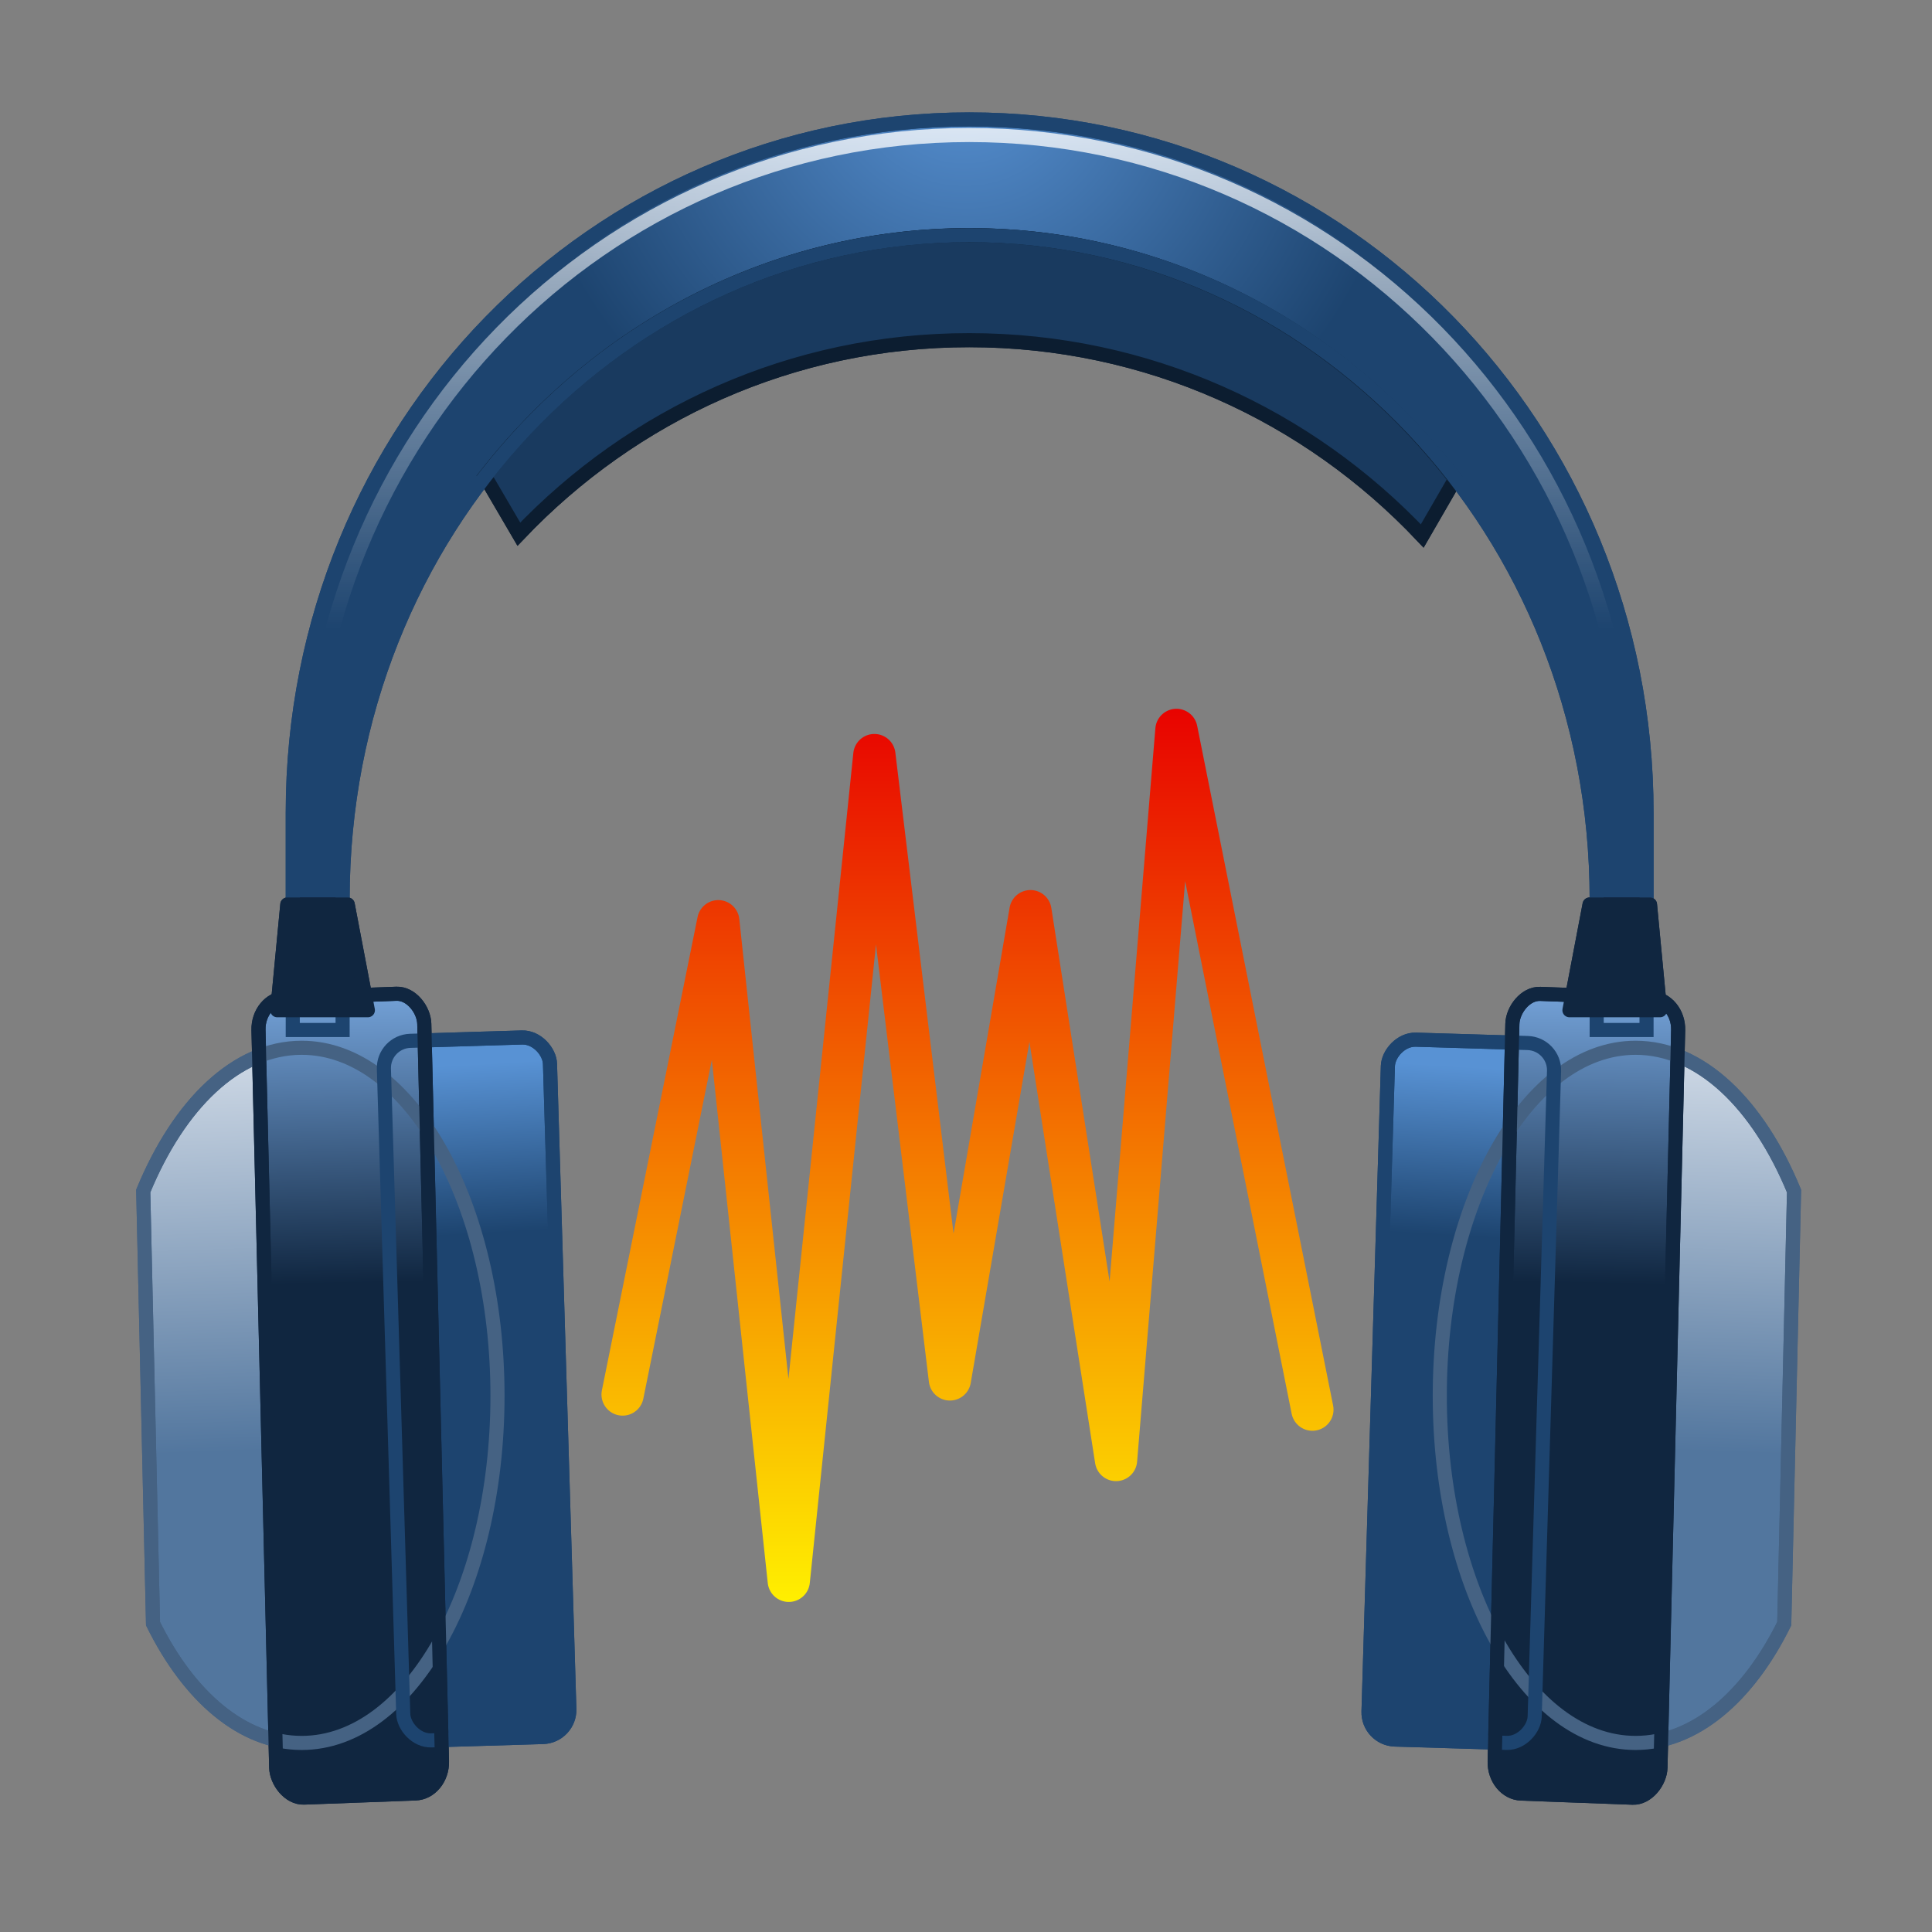 <?xml version="1.0" encoding="UTF-8" standalone="no"?>
<!-- Created with Inkscape (http://www.inkscape.org/) -->

<svg
   xmlns:dc="http://purl.org/dc/elements/1.1/"
   xmlns:cc="http://creativecommons.org/ns#"
   xmlns:rdf="http://www.w3.org/1999/02/22-rdf-syntax-ns#"
   xmlns:svg="http://www.w3.org/2000/svg"
   xmlns="http://www.w3.org/2000/svg"
   xmlns:xlink="http://www.w3.org/1999/xlink"
   xmlns:sodipodi="http://sodipodi.sourceforge.net/DTD/sodipodi-0.dtd"
   xmlns:inkscape="http://www.inkscape.org/namespaces/inkscape"
   width="256"
   height="256"
   id="svg5831"
   version="1.1"
   inkscape:version="0.92.3 (2405546, 2018-03-11)"
   sodipodi:docname="audacity.svg">
  <rect width="100%" height="100%" fill="#808080" stroke="none"/>
  <defs
     id="defs5833">
    <linearGradient
       inkscape:collect="always"
       xlink:href="#linearGradient5159"
       id="linearGradient5141"
       gradientUnits="userSpaceOnUse"
       gradientTransform="translate(-135,91.5)"
       x1="143.532"
       y1="93.437"
       x2="143.032"
       y2="79.181" />
    <linearGradient
       id="linearGradient5159">
      <stop
         id="stop5161"
         offset="0"
         style="stop-color:#52769e;stop-opacity:1;" />
      <stop
         id="stop5163"
         offset="1"
         style="stop-color:#d1dbe7;stop-opacity:1;" />
    </linearGradient>
    <linearGradient
       inkscape:collect="always"
       xlink:href="#linearGradient5165"
       id="linearGradient5143"
       gradientUnits="userSpaceOnUse"
       gradientTransform="translate(-137.682,87.412)"
       x1="151.34"
       y1="90.278"
       x2="151.165"
       y2="84.321" />
    <linearGradient
       id="linearGradient5165">
      <stop
         id="stop5167"
         offset="0"
         style="stop-color:#1d446f;stop-opacity:1;" />
      <stop
         id="stop5169"
         offset="1"
         style="stop-color:#5892d4;stop-opacity:1;" />
    </linearGradient>
    <radialGradient
       inkscape:collect="always"
       xlink:href="#linearGradient5171"
       id="radialGradient5145"
       gradientUnits="userSpaceOnUse"
       gradientTransform="matrix(-0.443,0.453,-0.465,-0.455,130.448,82.393)"
       cx="166.193"
       cy="46.834"
       fx="166.193"
       fy="46.834"
       r="24.266" />
    <linearGradient
       id="linearGradient5171">
      <stop
         id="stop5173"
         offset="0"
         style="stop-color:#5892d4;stop-opacity:1;" />
      <stop
         id="stop5175"
         offset="1"
         style="stop-color:#1d446f;stop-opacity:1;" />
    </linearGradient>
    <linearGradient
       inkscape:collect="always"
       xlink:href="#linearGradient5177"
       id="linearGradient5147"
       gradientUnits="userSpaceOnUse"
       gradientTransform="translate(-137.16,86.459)"
       x1="145.864"
       y1="92.855"
       x2="146.042"
       y2="82.354" />
    <linearGradient
       id="linearGradient5177">
      <stop
         id="stop5179"
         offset="0"
         style="stop-color:#102640;stop-opacity:1;" />
      <stop
         id="stop5181"
         offset="1"
         style="stop-color:#77a6dd;stop-opacity:1;" />
    </linearGradient>
    <linearGradient
       inkscape:collect="always"
       xlink:href="#linearGradient5159"
       id="linearGradient5149"
       gradientUnits="userSpaceOnUse"
       gradientTransform="matrix(-1,0,0,1,205.586,91.5)"
       x1="143.532"
       y1="93.437"
       x2="143.032"
       y2="79.181" />
    <linearGradient
       inkscape:collect="always"
       xlink:href="#linearGradient5165"
       id="linearGradient5151"
       gradientUnits="userSpaceOnUse"
       gradientTransform="translate(-208.237,85.295)"
       x1="151.34"
       y1="90.278"
       x2="151.165"
       y2="84.321" />
    <linearGradient
       inkscape:collect="always"
       xlink:href="#linearGradient5177"
       id="linearGradient5153"
       gradientUnits="userSpaceOnUse"
       gradientTransform="translate(-207.732,83.852)"
       x1="145.864"
       y1="92.855"
       x2="146.042"
       y2="82.354" />
    <linearGradient
       inkscape:collect="always"
       xlink:href="#linearGradient5189"
       id="linearGradient5155"
       gradientUnits="userSpaceOnUse"
       x1="36.164"
       y1="133.542"
       x2="36.164"
       y2="155.995" />
    <linearGradient
       id="linearGradient5189"
       inkscape:collect="always">
      <stop
         id="stop5191"
         offset="0"
         style="stop-color:#ffffff;stop-opacity:1;" />
      <stop
         id="stop5193"
         offset="1"
         style="stop-color:#ffffff;stop-opacity:0;" />
    </linearGradient>
    <linearGradient
       inkscape:collect="always"
       xlink:href="#linearGradient5183"
       id="linearGradient5157"
       gradientUnits="userSpaceOnUse"
       gradientTransform="translate(109.25,11.055)"
       x1="35.601"
       y1="158.726"
       x2="35.601"
       y2="190.476" />
    <linearGradient
       id="linearGradient5183">
      <stop
         id="stop5185"
         offset="0"
         style="stop-color:#e80000;stop-opacity:1" />
      <stop
         id="stop5187"
         offset="1"
         style="stop-color:#fff000;stop-opacity:1" />
    </linearGradient>
    <radialGradient
       cx="4.993"
       cy="43.5"
       r="2.5"
       fx="4.993"
       fy="43.5"
       id="radialGradient2455"
       xlink:href="#linearGradient3688-166-749-6"
       gradientUnits="userSpaceOnUse"
       gradientTransform="matrix(2.004,0,0,1.4,27.988,-17.4)" />
    <linearGradient
       id="linearGradient3688-166-749-6">
      <stop
         id="stop2883-3"
         style="stop-color:#181818;stop-opacity:1"
         offset="0" />
      <stop
         id="stop2885-68"
         style="stop-color:#181818;stop-opacity:0"
         offset="1" />
    </linearGradient>
    <radialGradient
       cx="4.993"
       cy="43.5"
       r="2.5"
       fx="4.993"
       fy="43.5"
       id="radialGradient2457"
       xlink:href="#linearGradient3688-464-309-5"
       gradientUnits="userSpaceOnUse"
       gradientTransform="matrix(2.004,0,0,1.4,-20.012,-104.4)" />
    <linearGradient
       id="linearGradient3688-464-309-5">
      <stop
         id="stop2889-7"
         style="stop-color:#181818;stop-opacity:1"
         offset="0" />
      <stop
         id="stop2891-4"
         style="stop-color:#181818;stop-opacity:0"
         offset="1" />
    </linearGradient>
    <linearGradient
       x1="25.058"
       y1="47.028"
       x2="25.058"
       y2="39.999"
       id="linearGradient2459"
       xlink:href="#linearGradient3702-501-757-4"
       gradientUnits="userSpaceOnUse" />
    <linearGradient
       id="linearGradient3702-501-757-4">
      <stop
         id="stop2895-3"
         style="stop-color:#181818;stop-opacity:0"
         offset="0" />
      <stop
         id="stop2897-5"
         style="stop-color:#181818;stop-opacity:1"
         offset="0.5" />
      <stop
         id="stop2899-69"
         style="stop-color:#181818;stop-opacity:0"
         offset="1" />
    </linearGradient>
  </defs>
  <sodipodi:namedview
     id="base"
     pagecolor="#ffffff"
     bordercolor="#666666"
     borderopacity="1.0"
     inkscape:pageopacity="0.0"
     inkscape:pageshadow="2"
     inkscape:zoom="3.2617188"
     inkscape:cx="128"
     inkscape:cy="128"
     inkscape:document-units="px"
     inkscape:current-layer="g892"
     showgrid="false"
     fit-margin-top="0"
     fit-margin-left="0"
     fit-margin-right="0"
     fit-margin-bottom="0"
     inkscape:window-width="1920"
     inkscape:window-height="1009"
     inkscape:window-x="0"
     inkscape:window-y="34"
     inkscape:window-maximized="1" />
  <g
     inkscape:label="Capa 1"
     inkscape:groupmode="layer"
     id="layer1"
     transform="translate(-307.429,-154.648)">
    <g
       style="display:inline;enable-background:new"
       id="g5126"
       transform="matrix(3.774,0,0,3.774,-108.621,-393.396)">
      <g
         transform="translate(108.957,11.284)"
         id="g4327-7"
         style="display:inline;enable-background:new">
        <path
           style="color:#000000;display:inline;overflow:visible;visibility:visible;fill:url(#linearGradient5141);fill-opacity:1;fill-rule:nonzero;stroke:#456283;stroke-width:0.495;stroke-opacity:1;marker:none;enable-background:accumulate"
           d="m 11.875,170.719 c -2.291,0 -4.309,1.989 -5.562,5.031 l 0.344,15.188 c 1.264,2.566 3.144,4.188 5.219,4.188 3.808,0 6.875,-5.451 6.875,-12.188 0,-6.737 -3.067,-12.219 -6.875,-12.219 z"
           id="path4061-2"
           inkscape:connector-curvature="0" />
        <rect
           style="color:#000000;display:inline;overflow:visible;visibility:visible;fill:url(#linearGradient5143);fill-opacity:1;fill-rule:nonzero;stroke:#1d446f;stroke-width:0.495;stroke-opacity:1;marker:none;enable-background:accumulate"
           id="rect4041-9"
           width="5.834"
           height="24.572"
           x="9.616"
           y="170.869"
           rx="0.955"
           ry="0.955"
           transform="rotate(-1.718)" />
        <path
           style="color:#000000;display:inline;overflow:visible;visibility:visible;fill:#193a5f;fill-opacity:1;fill-rule:nonzero;stroke:#0c1d30;stroke-width:0.495;stroke-opacity:1;marker:none;enable-background:accumulate"
           d="m 35.313,142.187 c -6.858,0 -12.972,3.292 -17,8.469 l 1.188,2.031 c 3.994,-4.201 9.584,-6.812 15.812,-6.812 6.263,0 11.9,2.633 15.906,6.875 l 1.156,-2 c -4.036,-5.228 -10.165,-8.562 -17.062,-8.562 z"
           id="rect4084-3-72"
           inkscape:connector-curvature="0" />
        <path
           style="color:#000000;display:inline;overflow:visible;visibility:visible;fill:url(#radialGradient5145);fill-opacity:1;fill-rule:nonzero;stroke:#1d446f;stroke-width:0.495;stroke-opacity:1;marker:none;enable-background:accumulate"
           d="m 35.313,138.125 c -13.172,0 -23.75,10.843 -23.75,24.344 v 7.625 h 1.75 v -4.594 c 0,-12.919 9.807,-23.312 22,-23.312 12.193,0 22.031,10.393 22.031,23.312 v 4.594 h 1.75 v -7.625 c 0,-13.501 -10.609,-24.344 -23.781,-24.344 z"
           id="rect4084-39"
           inkscape:connector-curvature="0" />
        <path
           style="fill:#102640;fill-opacity:1;stroke:#102640;stroke-width:0.495px;stroke-linecap:round;stroke-linejoin:round;stroke-opacity:1"
           d="m 11.018,169.401 h 3.182 l -0.707,-3.712 h -2.121 z"
           id="path4214-6"
           inkscape:connector-curvature="0"
           sodipodi:nodetypes="ccccc" />
        <rect
           style="color:#000000;display:inline;overflow:visible;visibility:visible;fill:url(#linearGradient5147);fill-opacity:1;fill-rule:nonzero;stroke:#102640;stroke-width:0.495;stroke-opacity:1;marker:none;enable-background:accumulate"
           id="rect4041-3-7"
           width="5.827"
           height="28.077"
           x="6.278"
           y="169.235"
           rx="0.954"
           ry="1.092"
           transform="matrix(0.999,-0.037,0.024,1,0,0)" />
        <path
           style="color:#000000;display:inline;overflow:visible;visibility:visible;fill:url(#linearGradient5149);fill-opacity:1;fill-rule:nonzero;stroke:#456283;stroke-width:0.495;stroke-opacity:1;marker:none;enable-background:accumulate"
           d="m 58.711,170.719 c 2.291,0 4.309,1.989 5.562,5.031 l -0.344,15.188 c -1.264,2.566 -3.144,4.188 -5.219,4.188 -3.808,0 -6.875,-5.451 -6.875,-12.188 0,-6.737 3.067,-12.219 6.875,-12.219 z"
           id="path4061-5-1"
           inkscape:connector-curvature="0" />
        <rect
           style="color:#000000;display:inline;overflow:visible;visibility:visible;fill:url(#linearGradient5151);fill-opacity:1;fill-rule:nonzero;stroke:#1d446f;stroke-width:0.495;stroke-opacity:1;marker:none;enable-background:accumulate"
           id="rect4041-2-4"
           width="5.834"
           height="24.572"
           x="-60.938"
           y="168.753"
           rx="0.955"
           ry="0.955"
           transform="matrix(-1,-0.03,-0.03,1,0,0)" />
        <path
           style="display:inline;fill:#102640;fill-opacity:1;stroke:#102640;stroke-width:0.495px;stroke-linecap:round;stroke-linejoin:round;stroke-opacity:1;enable-background:new"
           d="m 59.569,169.401 h -3.182 l 0.707,-3.712 h 2.121 z"
           id="path4214-9-0"
           inkscape:connector-curvature="0"
           sodipodi:nodetypes="ccccc" />
        <rect
           style="color:#000000;display:inline;overflow:visible;visibility:visible;fill:url(#linearGradient5153);fill-opacity:1;fill-rule:nonzero;stroke:#102640;stroke-width:0.495;stroke-opacity:1;marker:none;enable-background:accumulate"
           id="rect4041-3-9-5"
           width="5.827"
           height="28.077"
           x="-64.294"
           y="166.628"
           rx="0.954"
           ry="1.092"
           transform="matrix(-0.999,-0.037,-0.024,1,0,0)" />
        <path
           sodipodi:type="inkscape:offset"
           inkscape:radius="-0.54719663"
           inkscape:original="M 35.3125 138.125 C 22.14034 138.125 11.5625 148.96792 11.5625 162.46875 L 11.5625 170.09375 L 13.3125 170.09375 L 57.34375 170.09375 L 59.09375 170.09375 L 59.09375 162.46875 C 59.09375 148.96792 48.48466 138.125 35.3125 138.125 z "
           style="color:#000000;display:inline;overflow:visible;visibility:visible;fill:none;stroke:url(#linearGradient5155);stroke-width:0.495;stroke-opacity:1;marker:none;enable-background:accumulate"
           id="path4317-0"
           d="m 35.312,138.672 c -12.872,0 -23.203,10.582 -23.203,23.797 v 7.078 h 1.203 44.031 1.203 v -7.078 c 0,-13.214 -10.363,-23.797 -23.234,-23.797 z" />
      </g>
      <path
         sodipodi:nodetypes="ccccccccc"
         inkscape:connector-curvature="0"
         id="path4397-1"
         d="m 132.101,194.177 3.359,-16.617 2.475,23.158 3.005,-28.991 2.652,21.92 2.828,-16.44 3.005,19.269 2.121,-25.633 4.773,23.865"
         style="display:inline;fill:none;stroke:url(#linearGradient5157);stroke-width:1.484;stroke-linecap:round;stroke-linejoin:round;stroke-miterlimit:4;stroke-dasharray:none;stroke-opacity:1;enable-background:new" />
    </g>
    <g
       transform="matrix(3.774,0,0,3.774,-108.621,-393.396)"
       id="g892"
       style="display:inline;enable-background:new">
      <g
         style="display:inline;enable-background:new"
         id="g888"
         transform="translate(108.957,11.284)">
        <path
           inkscape:connector-curvature="0"
           id="path866"
           d="m 11.875,170.719 c -2.291,0 -4.309,1.989 -5.562,5.031 l 0.344,15.188 c 1.264,2.566 3.144,4.188 5.219,4.188 3.808,0 6.875,-5.451 6.875,-12.188 0,-6.737 -3.067,-12.219 -6.875,-12.219 z"
           style="color:#000000;display:inline;overflow:visible;visibility:visible;fill:url(#linearGradient5141);fill-opacity:1;fill-rule:nonzero;stroke:#456283;stroke-width:0.495;stroke-opacity:1;marker:none;enable-background:accumulate" />
        <rect
           transform="rotate(-1.718)"
           ry="0.955"
           rx="0.955"
           y="170.869"
           x="9.616"
           height="24.572"
           width="5.834"
           id="rect868"
           style="color:#000000;display:inline;overflow:visible;visibility:visible;fill:url(#linearGradient5143);fill-opacity:1;fill-rule:nonzero;stroke:#1d446f;stroke-width:0.495;stroke-opacity:1;marker:none;enable-background:accumulate" />
        <path
           inkscape:connector-curvature="0"
           id="path870"
           d="m 35.313,142.187 c -6.858,0 -12.972,3.292 -17,8.469 l 1.188,2.031 c 3.994,-4.201 9.584,-6.812 15.812,-6.812 6.263,0 11.9,2.633 15.906,6.875 l 1.156,-2 c -4.036,-5.228 -10.165,-8.562 -17.062,-8.562 z"
           style="color:#000000;display:inline;overflow:visible;visibility:visible;fill:#193a5f;fill-opacity:1;fill-rule:nonzero;stroke:#0c1d30;stroke-width:0.495;stroke-opacity:1;marker:none;enable-background:accumulate" />
        <path
           inkscape:connector-curvature="0"
           id="path872"
           d="m 35.313,138.125 c -13.172,0 -23.75,10.843 -23.75,24.344 v 7.625 h 1.75 v -4.594 c 0,-12.919 9.807,-23.312 22,-23.312 12.193,0 22.031,10.393 22.031,23.312 v 4.594 h 1.75 v -7.625 c 0,-13.501 -10.609,-24.344 -23.781,-24.344 z"
           style="color:#000000;display:inline;overflow:visible;visibility:visible;fill:url(#radialGradient5145);fill-opacity:1;fill-rule:nonzero;stroke:#1d446f;stroke-width:0.495;stroke-opacity:1;marker:none;enable-background:accumulate" />
        <path
           sodipodi:nodetypes="ccccc"
           inkscape:connector-curvature="0"
           id="path874"
           d="m 11.018,169.401 h 3.182 l -0.707,-3.712 h -2.121 z"
           style="fill:#102640;fill-opacity:1;stroke:#102640;stroke-width:0.495px;stroke-linecap:round;stroke-linejoin:round;stroke-opacity:1" />
        <rect
           transform="matrix(0.999,-0.037,0.024,1,0,0)"
           ry="1.092"
           rx="0.954"
           y="169.235"
           x="6.278"
           height="28.077"
           width="5.827"
           id="rect876"
           style="color:#000000;display:inline;overflow:visible;visibility:visible;fill:url(#linearGradient5147);fill-opacity:1;fill-rule:nonzero;stroke:#102640;stroke-width:0.495;stroke-opacity:1;marker:none;enable-background:accumulate" />
        <path
           inkscape:connector-curvature="0"
           id="path878"
           d="m 58.711,170.719 c 2.291,0 4.309,1.989 5.562,5.031 l -0.344,15.188 c -1.264,2.566 -3.144,4.188 -5.219,4.188 -3.808,0 -6.875,-5.451 -6.875,-12.188 0,-6.737 3.067,-12.219 6.875,-12.219 z"
           style="color:#000000;display:inline;overflow:visible;visibility:visible;fill:url(#linearGradient5149);fill-opacity:1;fill-rule:nonzero;stroke:#456283;stroke-width:0.495;stroke-opacity:1;marker:none;enable-background:accumulate" />
        <rect
           transform="matrix(-1,-0.03,-0.03,1,0,0)"
           ry="0.955"
           rx="0.955"
           y="168.753"
           x="-60.938"
           height="24.572"
           width="5.834"
           id="rect880"
           style="color:#000000;display:inline;overflow:visible;visibility:visible;fill:url(#linearGradient5151);fill-opacity:1;fill-rule:nonzero;stroke:#1d446f;stroke-width:0.495;stroke-opacity:1;marker:none;enable-background:accumulate" />
        <path
           sodipodi:nodetypes="ccccc"
           inkscape:connector-curvature="0"
           id="path882"
           d="m 59.569,169.401 h -3.182 l 0.707,-3.712 h 2.121 z"
           style="display:inline;fill:#102640;fill-opacity:1;stroke:#102640;stroke-width:0.495px;stroke-linecap:round;stroke-linejoin:round;stroke-opacity:1;enable-background:new" />
        <rect
           transform="matrix(-0.999,-0.037,-0.024,1,0,0)"
           ry="1.092"
           rx="0.954"
           y="166.628"
           x="-64.294"
           height="28.077"
           width="5.827"
           id="rect884"
           style="color:#000000;display:inline;overflow:visible;visibility:visible;fill:url(#linearGradient5153);fill-opacity:1;fill-rule:nonzero;stroke:#102640;stroke-width:0.495;stroke-opacity:1;marker:none;enable-background:accumulate" />
        <path
           d="m 35.312,138.672 c -12.872,0 -23.203,10.582 -23.203,23.797 v 7.078 h 1.203 44.031 1.203 v -7.078 c 0,-13.214 -10.363,-23.797 -23.234,-23.797 z"
           id="path886"
           style="color:#000000;display:inline;overflow:visible;visibility:visible;fill:none;stroke:url(#linearGradient5155);stroke-width:0.495;stroke-opacity:1;marker:none;enable-background:accumulate"
           inkscape:original="M 35.3125 138.125 C 22.14034 138.125 11.5625 148.96792 11.5625 162.46875 L 11.5625 170.09375 L 13.3125 170.09375 L 57.34375 170.09375 L 59.09375 170.09375 L 59.09375 162.46875 C 59.09375 148.96792 48.48466 138.125 35.3125 138.125 z "
           inkscape:radius="-0.54719663"
           sodipodi:type="inkscape:offset" />
      </g>
      <path
         style="display:inline;fill:none;stroke:url(#linearGradient5157);stroke-width:1.484;stroke-linecap:round;stroke-linejoin:round;stroke-miterlimit:4;stroke-dasharray:none;stroke-opacity:1;enable-background:new"
         d="m 132.101,194.177 3.359,-16.617 2.475,23.158 3.005,-28.991 2.652,21.92 2.828,-16.44 3.005,19.269 2.121,-25.633 4.773,23.865"
         id="path890"
         inkscape:connector-curvature="0"
         sodipodi:nodetypes="ccccccccc" />
    </g>
  </g>
</svg>
